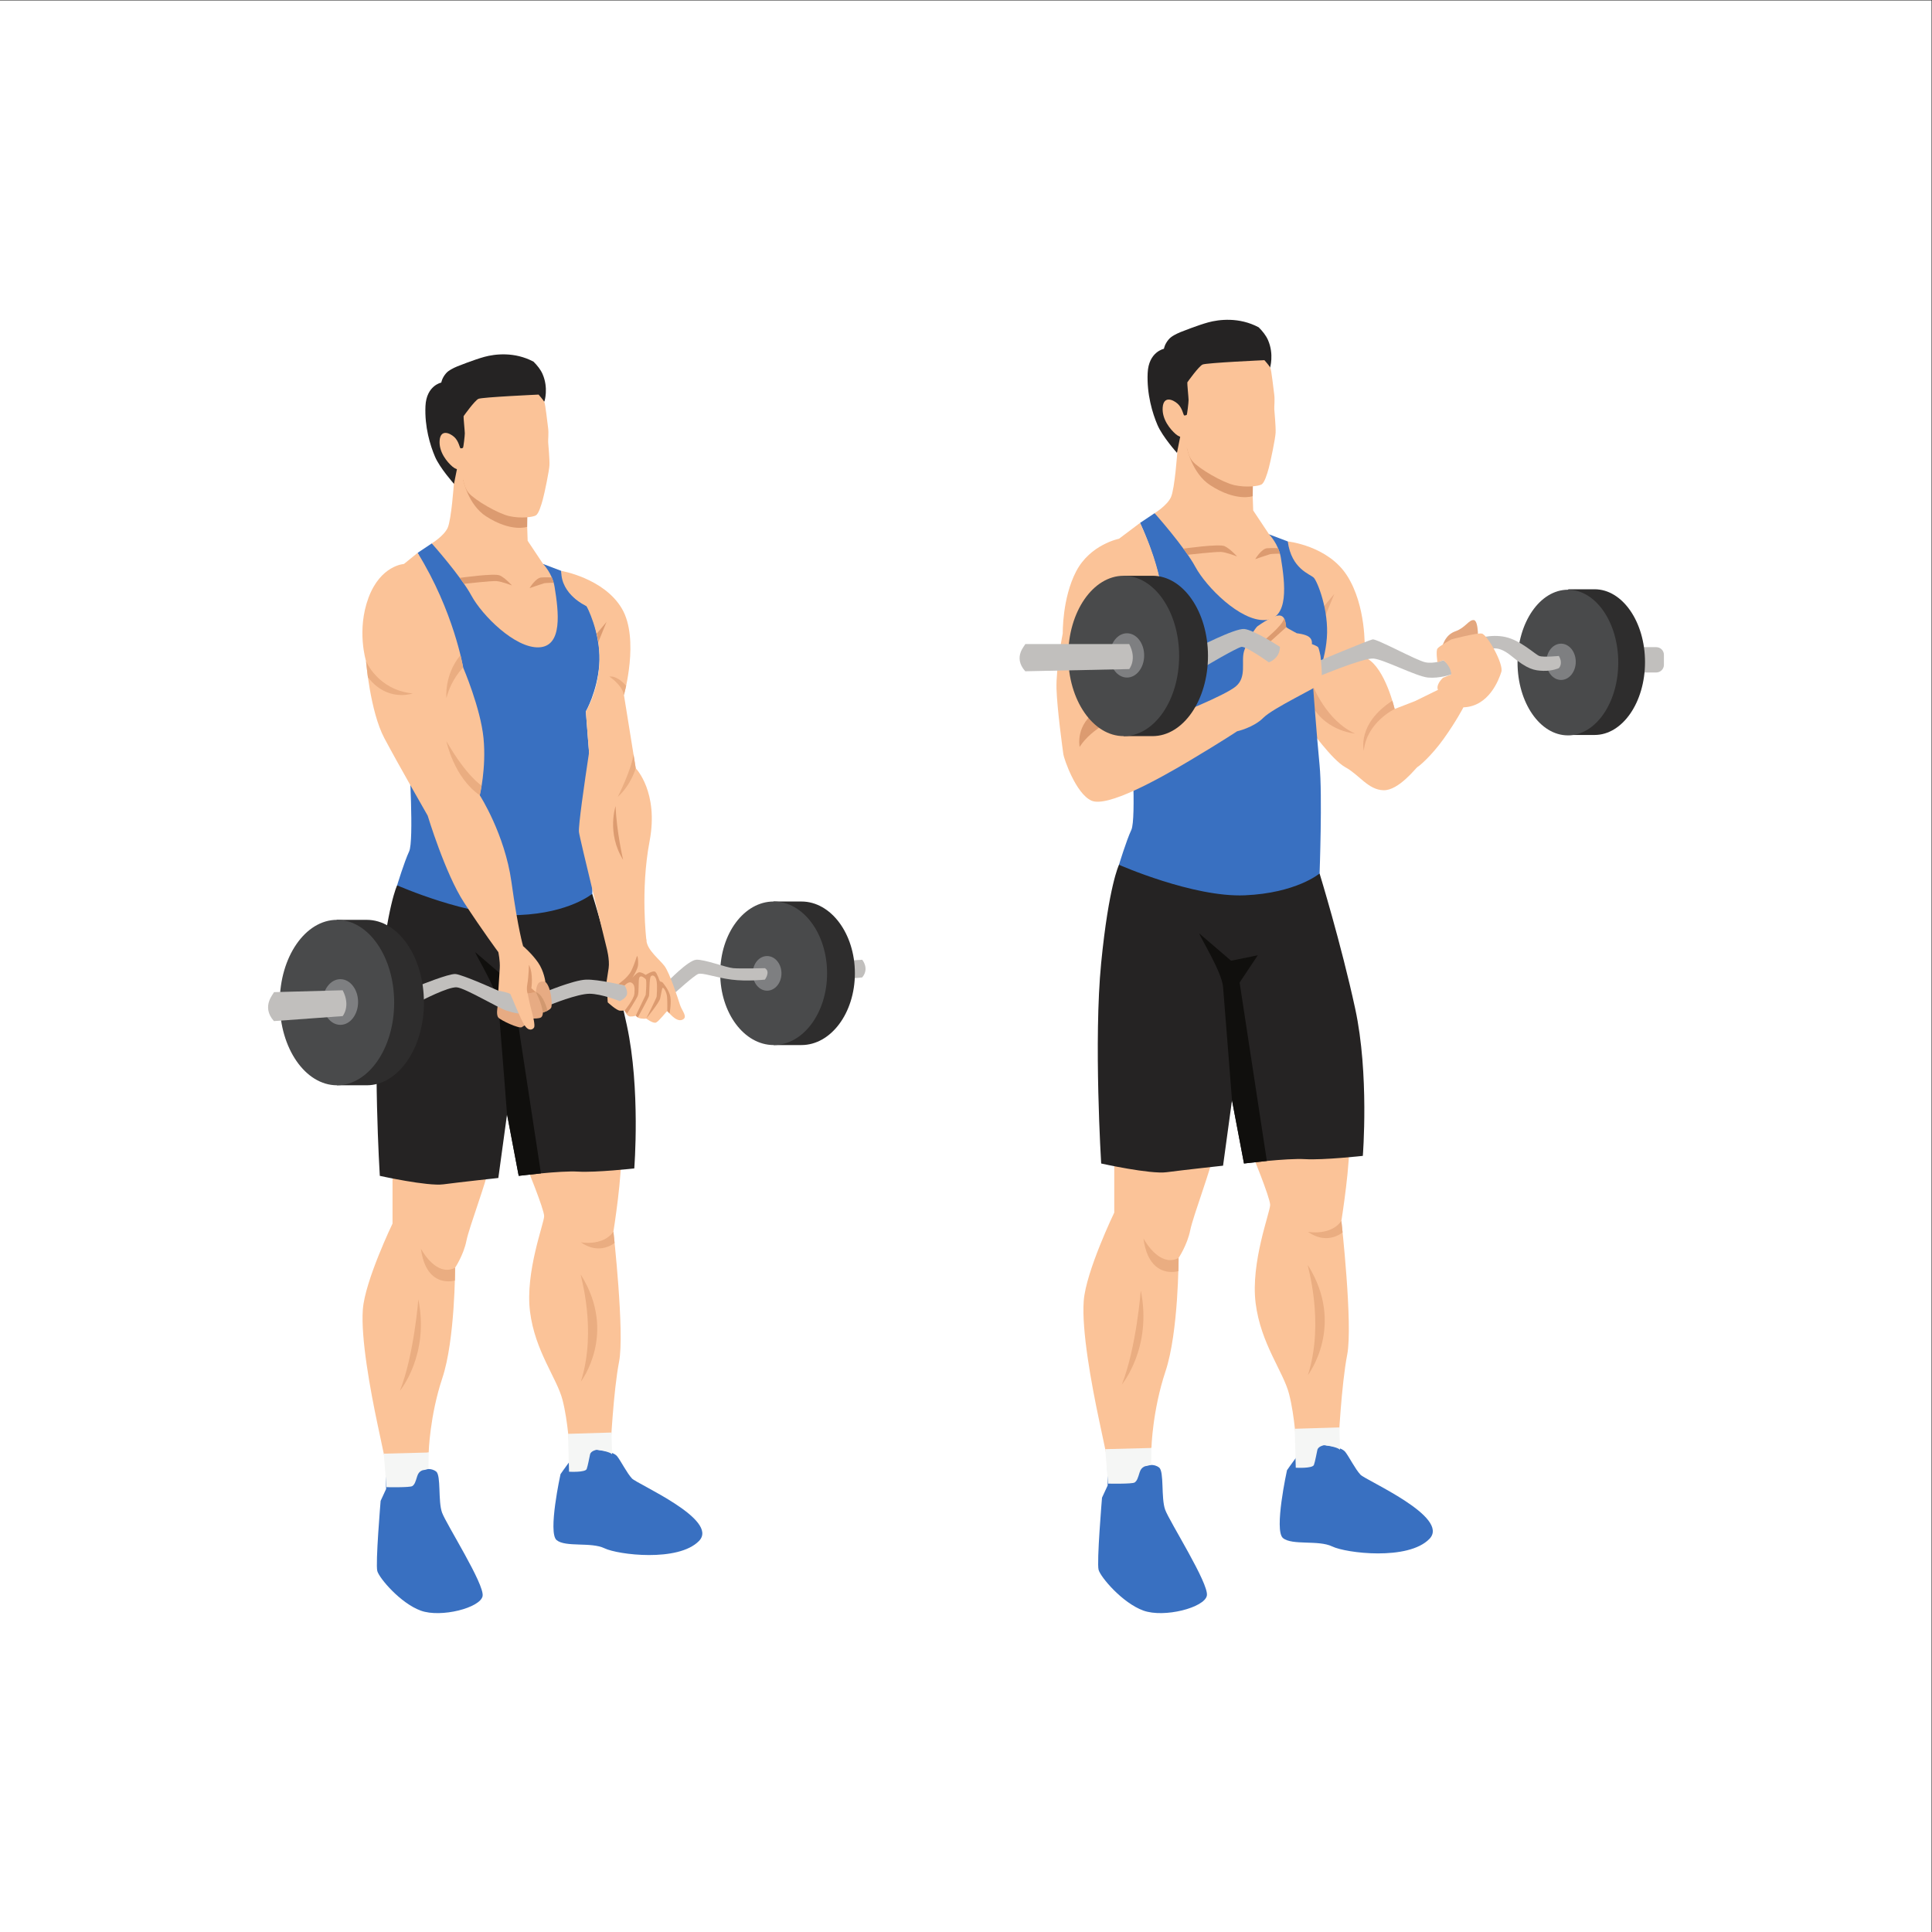 <?xml version="1.0" encoding="UTF-8" standalone="no"?>
<svg
   xmlns:dc="http://purl.org/dc/elements/1.1/"
   xmlns:cc="http://creativecommons.org/ns#"
   xmlns:rdf="http://www.w3.org/1999/02/22-rdf-syntax-ns#"
   xmlns:svg="http://www.w3.org/2000/svg"
   xmlns="http://www.w3.org/2000/svg"
   viewBox="0 0 2666.667 2666.667"
   height="2666.667"
   width="2666.667"
   xml:space="preserve"
   id="svg2"
   version="1.1"><rect x="0" y="0" width="2666.667" height="2666.667" fill="#333333" stroke="none"/><defs
     id="defs6" /><g
     transform="matrix(1.333,0,0,-1.333,0,2666.667)"
     id="g10"><g
       transform="scale(0.1)"
       id="g12"><g
         transform="scale(1.227)"
         id="g14"><path
           id="path16"
           style="fill:#ffffff;fill-opacity:1;fill-rule:nonzero;stroke:none"
           d="M 16300,0 H 0 V 16300 H 16300 V 0" /></g><g
         transform="scale(1.057)"
         id="g18"><path
           id="path20"
           style="fill:#c1bfbd;fill-opacity:1;fill-rule:nonzero;stroke:none"
           d="m 16225,12586.5 h -422.7 c -41.4,0 -75,-33.5 -75,-75 v -98 c 0,-41.5 33.6,-75 75,-75 h 422.7 c 41.4,0 75,33.5 75,75 v 98 c 0,41.5 -33.6,75 -75,75" /></g><g
         transform="scale(1.045)"
         id="g22"><path
           id="path24"
           style="fill:#2e2d2d;fill-opacity:1;fill-rule:nonzero;stroke:none"
           d="M 15800.7,13304.7 H 15541 l -61.2,-75.4 3.9,-88.8 c -111.2,-132.4 -182.2,-333.1 -182.2,-557.7 0,-258.1 93.8,-484.4 234.6,-612 l 4.9,-109.8 h 259.7 c 275.8,0 499.3,323.2 499.3,721.8 0,398.7 -223.5,721.9 -499.3,721.9" /></g><g
         transform="scale(1.028)"
         id="g26"><path
           id="path28"
           style="fill:#494a4b;fill-opacity:1;fill-rule:nonzero;stroke:none"
           d="m 16300,12786.6 c 0,-405.1 -227.1,-733.6 -507.3,-733.6 -280.2,0 -507.3,328.5 -507.3,733.6 0,405.1 227.1,733.5 507.3,733.5 280.2,0 507.3,-328.4 507.3,-733.5" /></g><g
         transform="scale(1.001)"
         id="g30"><path
           id="path32"
           style="fill:#7e7f81;fill-opacity:1;fill-rule:nonzero;stroke:none"
           d="m 16300,13139.2 c 0,-103.7 -68.1,-187.7 -152,-187.7 -83.9,0 -152,84 -152,187.7 0,103.6 68.1,187.6 152,187.6 83.9,0 152,-84 152,-187.6" /></g><path
         id="path34"
         style="fill:#c1bfbd;fill-opacity:1;fill-rule:nonzero;stroke:none"
         d="m 15403.3,13263.5 c 0,0 77.7,88.6 246,-50.6 168.2,-139.2 237.3,-151.4 332.2,-154 94.9,-2.5 159.7,27.7 159.7,27.7 0,0 47.4,45.5 0,126.3 0,0 -159.7,-16.1 -202.9,0 -43.1,16.1 -189.8,160.2 -349.4,196 -159.7,35.8 -315,-24.3 -315,-24.3 l 129.4,-121.1" /><path
         id="path36"
         style="fill:#3970c1;fill-opacity:1;fill-rule:nonzero;stroke:none"
         d="m 13326.2,4781.3 c 0,0 -137.1,-623.6 -41.6,-702.2 95.5,-78.6 366.7,-17.6 509.8,-86.9 143,-69.3 785.5,-148.9 1006.3,78 220.7,226.9 -659.2,605.9 -714,665.4 -54.8,59.5 -113.1,177.8 -155.9,234.3 -42.8,56.4 -199.4,69 -199.4,69 0,0 -79.9,124.9 -158.8,55.4 -78.9,-69.4 -246.4,-313 -246.4,-313" /><path
         id="path38"
         style="fill:#3970c1;fill-opacity:1;fill-rule:nonzero;stroke:none"
         d="m 11469.4,4623.9 -58.5,-126.7 c 0,0 -56.4,-670.5 -35.4,-747.2 21.1,-76.8 246.8,-343.1 463,-421.6 216.2,-78.6 636,30.9 658.2,155.3 22.1,124.4 -387,765.4 -431.7,888.1 -44.6,122.8 -9.1,394.9 -62.7,437.4 -53.7,42.5 -124.4,22.2 -124.4,22.2 l -414.1,104.4 5.6,-311.9" /><path
         id="path40"
         style="fill:#fbc398;fill-opacity:1;fill-rule:nonzero;stroke:none"
         d="m 11537.7,8352.6 v -903.1 c 0,0 -293.5,-609.6 -316.1,-914.4 -22.6,-304.8 79,-857.9 158,-1230.5 79,-372.5 79,-372.5 79,-372.5 l 464,79.8 c 0,0 10.2,386.8 145.6,793.2 135.5,406.4 135.5,1174 135.5,1174 0,0 90.3,135.5 120.4,286 30.1,150.5 225.8,662.3 233.3,767.6 7.5,105.4 -722.5,188.2 -722.5,188.2 l -297.2,131.7" /><path
         id="path42"
         style="fill:#fbc398;fill-opacity:1;fill-rule:nonzero;stroke:none"
         d="m 12956.3,8077.9 c 0,0 195.6,-474.1 195.6,-549.4 0,-75.2 -203.2,-594.5 -150.5,-1016 52.7,-421.4 286,-707.4 346.2,-940.7 60.2,-233.3 75.3,-541.9 75.3,-541.9 l 436.5,37.7 c 0,0 30.1,602 90.3,910.6 60.2,308.6 -60.2,1384.7 -60.2,1384.7 0,0 101.4,639.7 77,842.9 -24.4,203.2 -1010.2,-127.9 -1010.2,-127.9" /><path
         id="path44"
         style="fill:#252323;fill-opacity:1;fill-rule:nonzero;stroke:none"
         d="m 11586.6,11050.6 c 0,0 -105.4,-214.5 -184.4,-1016 -79,-801.5 0,-2077.1 0,-2077.1 0,0 508,-112.9 677.3,-90.3 169.3,22.5 584.7,67.7 584.7,67.7 l 92.6,677.3 124.2,-654.7 c 0,0 440.3,56.4 632.2,45.1 191.9,-11.3 598.3,33.9 598.3,33.9 0,0 67.7,846.7 -79,1524 -146.8,677.3 -368.8,1399.8 -368.8,1399.8 l -1719.7,440.2 -357.4,-349.9" /><path
         id="path46"
         style="fill:#fbc398;fill-opacity:1;fill-rule:nonzero;stroke:none"
         d="m 13547.9,12473.9 c 17.3,-12.9 241.7,-336.5 384.1,-414.2 142.4,-77.7 234.5,-233 393.4,-237.3 158.9,-4.3 340.1,237.3 353,241.6 13,4.3 142.4,112.2 271.9,293.4 129.4,181.2 202.8,323.6 202.8,323.6 l -263.2,181.2 -237.4,-116.5 -211.4,-81.9 c 0,0 -97.3,418.1 -284.8,522.2 l -25.8,103.5 c 0,0 17.2,441.6 -181.3,753.7 -198.5,312 -614.8,355.5 -614.8,355.5 0,0 -308.6,-479.3 -304.2,-492.3 4.3,-12.9 178.6,-494.5 178.6,-494.5 0,0 252.8,-385.7 270.1,-385.7 17.3,0 69,-552.3 69,-552.3" /><path
         id="path48"
         style="fill:#eaac82;fill-opacity:1;fill-rule:nonzero;stroke:none"
         d="m 13688.8,13542.7 -66.6,79.8 194,232.9 -127.4,-312.7" /><path
         id="path50"
         style="fill:#eaac82;fill-opacity:1;fill-rule:nonzero;stroke:none"
         d="m 14031.2,12409.2 c 0,0 -345.9,24.8 -478.9,358.1 -60.7,152.1 -56.9,193.4 -34.9,193.4 26.3,0 78.6,-58.8 78.6,-58.8 0,0 137.5,-359 435.2,-492.7" /><path
         id="path52"
         style="fill:#eaac82;fill-opacity:1;fill-rule:nonzero;stroke:none"
         d="m 14121.8,12232.3 c 0,0 -73.4,277.3 295.5,517.1 l 23.8,-85.6 c 0,0 -289.6,-138 -319.3,-431.5" /><path
         id="path54"
         style="fill:#3970c1;fill-opacity:1;fill-rule:nonzero;stroke:none"
         d="m 12583.4,14489.9 -628.1,201.3 -150.5,-100.7 c 0,0 267.2,-562 252.1,-1006 -15,-444 -342.4,-1201.8 -342.4,-1201.8 0,0 52.7,-858 0,-970.9 -52.7,-112.9 -127.9,-361.2 -127.9,-361.2 0,0 767.6,-338.7 1301.9,-316.1 534.4,22.6 775.2,225.8 775.2,225.8 0,0 30.1,812.8 0,1121.3 -30.1,308.6 -67.7,820.3 -67.7,820.3 0,0 120.4,210.8 142.9,496.7 22.6,286 -97.8,587 -135.4,624.7 -37.7,37.6 -231.5,89.5 -269.1,375.4 l -193.6,73.4 -557.4,17.8" /><path
         id="path56"
         style="fill:#c1bfbd;fill-opacity:1;fill-rule:nonzero;stroke:none"
         d="m 13622.2,13146.9 c 0,0 547.1,228.8 590.2,237.4 43.2,8.7 457.4,-220.2 548,-237.4 90.6,-17.1 185.5,21.7 185.5,21.7 0,0 90.7,-56.1 82,-146.7 0,0 -120.8,-43.8 -241.6,-32.7 -120.8,11.1 -457.4,188.3 -565.2,196.8 -107.9,8.5 -598.9,-198.6 -598.9,-198.6 v 159.5" /><path
         id="path58"
         style="fill:#fbc398;fill-opacity:1;fill-rule:nonzero;stroke:none"
         d="m 11804.8,14590.5 -218.2,-164.1 c 0,0 -297.3,-58.3 -443,-336.6 -145.7,-278.3 -139.2,-642.1 -139.2,-642.1 0,0 -71.2,-361.1 -64.8,-574.7 6.5,-213.6 64.8,-634.2 71.2,-679.6 6.5,-45.3 129.5,-407.7 291.3,-478.9 161.8,-71.2 679.6,213.6 1016.1,414.2 336.6,200.7 491.4,304.2 491.4,304.2 0,0 168.8,36.7 272.3,140.2 103.6,103.6 561,315 591.2,353.9 30.2,38.8 0,285.9 0,285.9 0,0 -15.1,77.6 -24.8,90.5 -9.7,13 -64.8,32.9 -64.8,32.9 0,0 9.8,44.8 -29.1,73.9 -38.8,29.2 -126.2,37.5 -126.2,37.5 0,0 -100.3,53.1 -110,62.8 -9.7,9.7 3.2,103.6 -58.3,119.8 -61.5,16.2 -216.8,-93.9 -239.4,-110.1 -22.7,-16.1 -106.8,-152 -139.2,-258.8 -32.4,-106.8 32.4,-268.6 -87.4,-365.7 -119.7,-97.1 -626.7,-296.7 -626.7,-296.7 l -156.7,1392.4 c 0,0 -37.3,239 -205.7,599.1" /><path
         id="path60"
         style="fill:#eaad81;fill-opacity:1;fill-rule:nonzero;stroke:none"
         d="m 11616.7,5669.6 c 150.5,383.9 195.6,972.7 195.6,972.7 120.5,-592.6 -195.6,-972.7 -195.6,-972.7" /><path
         id="path62"
         style="fill:#edcab2;fill-opacity:1;fill-rule:nonzero;stroke:none"
         d="m 12201.3,6843 c 2.4,84.1 2.4,136.1 2.4,136.1 v 0 -135.4 c 0,0 -0.8,-0.3 -2.4,-0.7" /><path
         id="path64"
         style="fill:#eaad81;fill-opacity:1;fill-rule:nonzero;stroke:none"
         d="m 12132.1,6834.3 c -94.3,0 -252.7,46.6 -292.4,348 0,0 117.3,-225.1 278.2,-225.1 27.4,0 56.1,6.6 85.8,21.9 0,0 0,-52 -2.4,-136.1 -7.8,-2.2 -34.1,-8.7 -69.2,-8.7" /><path
         id="path66"
         style="fill:#edcab2;fill-opacity:1;fill-rule:nonzero;stroke:none"
         d="m 13889.5,7362.9 v 0 0" /><path
         id="path68"
         style="fill:#eaad81;fill-opacity:1;fill-rule:nonzero;stroke:none"
         d="m 13731.1,7184.9 c -54.1,0 -118.1,16.1 -187.8,65.2 0,0 30.8,-6 75.5,-6 78.2,0 198.8,18.3 270.7,118.8 v 0 0 l 12.5,-118.8 c 0,0 -67.2,-59.2 -170.9,-59.2" /><path
         id="path70"
         style="fill:#eaad81;fill-opacity:1;fill-rule:nonzero;stroke:none"
         d="m 13543.3,5767.5 c 176,557.2 -9.9,1137.6 -1.1,1137.6 0.2,0 0.6,-0.4 1.1,-1.2 391.3,-624.7 0,-1136.4 0,-1136.4" /><path
         id="path72"
         style="fill:#100f0d;fill-opacity:1;fill-rule:nonzero;stroke:none"
         d="m 12418.2,10339.4 c 11.3,-45.2 232.3,-395.1 246,-553.2 13.6,-158 92.6,-1174 92.6,-1174 l 124.2,-654.7 236.7,26.1 -281.9,1847.8 188.2,282.2 -276.9,-56.4 -328.9,282.2" /><path
         id="path74"
         style="fill:#fbc398;fill-opacity:1;fill-rule:nonzero;stroke:none"
         d="m 12190.3,15319.9 c 0,0 -26.1,-376.3 -65.6,-463 -39.5,-86.7 -169.4,-165.7 -169.4,-165.7 0,0 309.5,-347.4 422.4,-556.3 112.9,-208.8 464,-561.7 718.8,-550.4 254.8,11.3 209.9,378.1 166.6,643.6 -23.6,145 -122.3,244 -122.3,244 l -164.6,247.3 -4.9,147.9 c 0,0 -587,724.7 -609.6,754.1 -22.5,29.3 -281.3,2 -280.1,0 1.1,-2.1 108.7,-301.5 108.7,-301.5" /><path
         id="path76"
         style="fill:#dc9b70;fill-opacity:1;fill-rule:nonzero;stroke:none"
         d="m 12299,14260.7 c 0,0 290.3,32.8 345.8,29.1 55.5,-3.8 164.8,-46.8 164.8,-46.8 0,0 -71.7,80.6 -130,107 -58.3,26.3 -425.8,-26 -425.8,-26 l 45.2,-63.3" /><path
         id="path78"
         style="fill:#dc9b70;fill-opacity:1;fill-rule:nonzero;stroke:none"
         d="m 13253.3,14272.4 c 0,0 -84.2,-1.4 -100.4,-5.2 -16.1,-3.8 -156.3,-52.4 -156.3,-52.4 0,0 65.4,109.7 124.5,113.5 59.1,3.8 112.4,0.3 112.4,0.3 l 19.8,-56.2" /><path
         id="path80"
         style="fill:#f5f6f5;fill-opacity:1;fill-rule:nonzero;stroke:none"
         d="m 13710,5040.5 c 0,0 -60,-9.9 -69.2,-48.7 -9.1,-38.8 -21.8,-116.1 -35.8,-155.3 -14,-39.2 -187.9,-29.1 -187.9,-29.1 l -11,403.3 463,13.9 6,-231.6 c 0,0 -22.5,31.2 -165.1,47.5" /><path
         id="path82"
         style="fill:#f5f6f5;fill-opacity:1;fill-rule:nonzero;stroke:none"
         d="m 11872.8,4825.6 c 0,0 -52.3,-1.1 -71.8,-64.6 -19.6,-63.5 -27.4,-88.9 -52.2,-106.3 -24.9,-17.4 -275.5,-11.8 -275.5,-11.8 l -29.1,356.8 478.3,12.2 -2.3,-174.9 -47.4,-11.4" /><g
         transform="scale(1.026)"
         id="g84"><path
           id="path86"
           style="fill:#252323;fill-opacity:1;fill-rule:nonzero;stroke:none"
           d="m 12702.9,16194.7 c -197,105.3 -401.4,79.3 -508.8,50.1 -107.3,-29.3 -280.7,-98.6 -280.7,-98.6 -44.9,-19.2 -90.5,-41.1 -117.3,-72 -43,-49.4 -49.6,-96.3 -49.6,-96.3 0,0 -154.5,-29.9 -164.1,-244.4 -9.8,-214.4 48.6,-406.6 99.2,-524.8 50.5,-118.2 196.6,-281 196.6,-281 l 61.6,307.5 c 0,0 342.4,336.6 353.2,359.7 10.8,23.1 423,134.3 423,134.3 l 100.5,54.3 c 0,0 44.2,137.3 -20,283.6 -20.2,45.9 -55.1,89.4 -93.6,127.6" /></g><path
         id="path88"
         style="fill:#dc9b70;fill-opacity:1;fill-rule:nonzero;stroke:none"
         d="m 12857.4,15031.2 118.8,178.7 -4.9,-342.6 c 0,0 -170,-60.9 -438.1,112.4 -192,124.1 -243.7,390.1 -243.7,390.1 l 567.9,-338.6" /><path
         id="path90"
         style="fill:#fbc398;fill-opacity:1;fill-rule:nonzero;stroke:none"
         d="m 13092.5,16275.5 c 0,0 49,-55.2 60.8,-77.3 11.7,-22.1 34,-228.8 41.1,-281.1 7.1,-52.2 -1.4,-124.2 0.4,-149.6 1.8,-25.4 16.2,-180.8 13.7,-242.2 -2.5,-61.4 -53.4,-303 -71,-367.2 -17.5,-64.1 -43.8,-149.3 -73.1,-168.4 -29.3,-19.1 -162.4,-35.3 -283.4,-8.1 -120.9,27.1 -363.9,168.1 -432.3,246.6 -68.5,78.5 -72.2,251.7 -72.2,251.7 0,0 -48.2,-17 -102.5,30.1 -54.4,47.2 -143.3,151.4 -135,274.4 8.3,123.1 104.4,85.7 155.3,39.9 50.8,-45.7 57.8,-120 68.1,-121 10.2,-1 20.1,3.1 25.1,5.2 5,2.1 19.8,128.9 19.7,154.4 -0.1,25.5 -15.9,177.5 -12.9,182.8 3,5.3 118.3,166.5 157.8,184.6 39.6,18.1 640.4,45.2 640.4,45.2" /><path
         id="path92"
         style="fill:#dc9b70;fill-opacity:1;fill-rule:nonzero;stroke:none"
         d="m 11568.9,12572.2 c 0,0 -261.4,-101.3 -389.8,-301.1 0,0 -50.3,237.3 194.9,384 245.2,146.7 194.9,-82.9 194.9,-82.9" /><path
         id="path94"
         style="fill:#dc9b70;fill-opacity:1;fill-rule:nonzero;stroke:none"
         d="m 13318.2,13510.5 -193.2,-174.2 c 0,0 -43.1,13.5 -43.1,26.5 0,12.9 192,153.3 214.7,238.4 0,0 16.2,-20.5 21.6,-90.7" /><path
         id="path96"
         style="fill:#e4a77e;fill-opacity:1;fill-rule:nonzero;stroke:none"
         d="m 15006.4,13233.3 c 0,17.3 -70.7,96.1 -65.8,99.3 5,3.1 26.9,99.8 130.5,136.2 103.5,36.4 138.1,121.2 189.8,115.4 51.8,-5.7 47.5,-226.8 34.5,-247.9 -12.9,-21 -289,-103 -289,-103" /><path
         id="path98"
         style="fill:#fbc398;fill-opacity:1;fill-rule:nonzero;stroke:none"
         d="m 14889.9,12862.2 c 0,0 -30.3,43.7 51.7,125.2 l 86.3,34.5 c 0,0 0,77.7 -82,146.7 l -61.5,-21.7 c 0,0 -18.4,116.9 0,142.6 18.4,25.8 144.1,95.1 144.1,95.1 0,0 258.3,68.8 314.4,60.1 56.1,-8.6 228.7,-314.9 202.8,-396.9 -25.9,-82 -129.4,-358.2 -392.6,-366.8 -263.2,-8.6 -263.2,-8.6 -263.2,-8.6 v 189.8" /><path
         id="path100"
         style="fill:#c1bfbd;fill-opacity:1;fill-rule:nonzero;stroke:none"
         d="m 12452,13086.6 c 12.9,13 353.1,210 401.3,220.1 48.2,10.1 284.7,-159.8 284.7,-159.8 0,0 114.1,35.5 115.3,160.2 0,0 -270.6,176.5 -369.8,185.1 -99.3,8.6 -504.9,-202.8 -504.9,-202.8 l 73.4,-202.8" /><path
         id="path102"
         style="fill:#2e2d2d;fill-opacity:1;fill-rule:nonzero;stroke:none"
         d="m 11933.9,14043.2 h -298.7 l -70.5,-86.8 4.6,-102.1 c -128,-152.3 -209.7,-383 -209.7,-641.4 0,-296.9 107.9,-557.2 269.9,-704 l 5.7,-126.2 h 298.7 c 317.1,0 574.2,371.7 574.2,830.2 0,458.5 -257.1,830.3 -574.2,830.3" /><path
         id="path104"
         style="fill:#494a4b;fill-opacity:1;fill-rule:nonzero;stroke:none"
         d="m 12209.4,13212.9 c 0,-458.5 -257.1,-830.2 -574.2,-830.2 -317.1,0 -574.2,371.7 -574.2,830.2 0,458.5 257.1,830.3 574.2,830.3 317.1,0 574.2,-371.8 574.2,-830.3" /><path
         id="path106"
         style="fill:#7e7f81;fill-opacity:1;fill-rule:nonzero;stroke:none"
         d="m 11847.3,13218.4 c 0,-126.6 -79.6,-229.2 -177.8,-229.2 -98.2,0 -177.7,102.6 -177.7,229.2 0,126.7 79.5,229.3 177.7,229.3 98.2,0 177.8,-102.6 177.8,-229.3" /><path
         id="path108"
         style="fill:#c1bfbd;fill-opacity:1;fill-rule:nonzero;stroke:none"
         d="m 10616,13336.3 c 4.2,-10.4 -133.8,-131.5 0,-282 l 1076.5,22.7 c 0,0 83.7,100.4 0,259.3 H 10616" /><path
         id="path110"
         style="fill:#c1bfbd;fill-opacity:1;fill-rule:nonzero;stroke:none"
         d="m 7897.54,10002.6 1030.17,64.7 c 0,0 77.67,-90.2 0,-183.2 L 7897.54,9789 v 213.6" /><path
         id="path112"
         style="fill:#2e2d2d;fill-opacity:1;fill-rule:nonzero;stroke:none"
         d="m 8298.62,10670.3 h -287.83 l -67.95,-77.7 4.41,-91.4 c -123.34,-136.3 -202,-342.9 -202,-574.1 0,-265.8 103.92,-498.8 260.09,-630.2 l 5.45,-113 h 287.83 c 305.62,0 553.38,332.7 553.38,743.2 0,410.4 -247.76,743.2 -553.38,743.2" /><path
         id="path114"
         style="fill:#494a4b;fill-opacity:1;fill-rule:nonzero;stroke:none"
         d="m 8564.17,9927.1 c 0,-410.5 -247.75,-743.2 -553.37,-743.2 -305.62,0 -553.38,332.7 -553.38,743.2 0,410.4 247.76,743.2 553.38,743.2 305.62,0 553.37,-332.8 553.37,-743.2" /><path
         id="path116"
         style="fill:#7e7f81;fill-opacity:1;fill-rule:nonzero;stroke:none"
         d="m 8091.7,9926.3 c 0,-99.1 -66.65,-179.4 -148.86,-179.4 -82.21,0 -148.87,80.3 -148.87,179.4 0,99 66.66,179.3 148.87,179.3 82.21,0 148.86,-80.3 148.86,-179.3" /><path
         id="path118"
         style="fill:#c1bfbd;fill-opacity:1;fill-rule:nonzero;stroke:none"
         d="m 6997.27,9731.8 c 0,0 188.32,170.7 231.47,187.8 43.14,17.2 183.37,-37.4 345.18,-58.1 161.81,-20.7 346.27,0 346.27,0 0,0 61.48,82.8 0,118.4 0,0 -249.18,-6.4 -326.85,0 -77.67,6.5 -300.96,93.9 -385.1,87.4 -84.14,-6.5 -297.72,-229.8 -297.72,-229.8 l 86.75,-105.7" /><path
         id="path120"
         style="fill:#3970c1;fill-opacity:1;fill-rule:nonzero;stroke:none"
         d="m 5803.91,4740.7 c 0,0 -133.34,-606.5 -40.44,-682.9 92.9,-76.5 356.63,-17.2 495.73,-84.5 139.11,-67.4 764,-144.8 978.68,75.8 214.68,220.7 -641.06,589.2 -694.36,647.1 -53.3,57.9 -110.01,173 -151.62,227.9 -41.6,54.9 -193.9,67.1 -193.9,67.1 0,0 -77.73,121.5 -154.45,53.9 -76.73,-67.6 -239.64,-304.4 -239.64,-304.4" /><path
         id="path122"
         style="fill:#3970c1;fill-opacity:1;fill-rule:nonzero;stroke:none"
         d="m 3998.09,4587.6 -56.84,-123.3 c 0,0 -54.92,-652 -34.44,-726.7 20.48,-74.6 240,-333.6 450.25,-410 210.24,-76.4 618.53,30.1 640.08,151.1 21.56,120.9 -376.34,744.3 -419.77,863.7 -43.42,119.4 -8.87,384 -61.04,425.4 -52.17,41.4 -120.97,21.6 -120.97,21.6 l -402.72,101.5 5.45,-303.3" /><path
         id="path124"
         style="fill:#fbc398;fill-opacity:1;fill-rule:nonzero;stroke:none"
         d="m 4064.48,8213.9 v -878.3 c 0,0 -285.44,-592.9 -307.4,-889.3 -21.96,-296.4 76.85,-834.4 153.7,-1196.7 76.85,-362.3 76.85,-362.3 76.85,-362.3 l 451.18,77.7 c 0,0 9.92,376.1 141.66,771.4 131.75,395.2 131.75,1141.7 131.75,1141.7 0,0 87.83,131.8 117.1,278.1 29.28,146.4 219.58,644.1 226.9,746.6 7.31,102.5 -702.64,183 -702.64,183 l -289.1,128.1" /><path
         id="path126"
         style="fill:#fbc398;fill-opacity:1;fill-rule:nonzero;stroke:none"
         d="m 5444.12,7946.7 c 0,0 190.3,-461.1 190.3,-534.3 0,-73.2 -197.61,-578.2 -146.38,-988.1 51.23,-409.8 278.13,-687.9 336.67,-914.8 58.56,-226.9 73.2,-527 73.2,-527 l 424.51,36.6 c 0,0 29.27,585.5 87.82,885.6 58.56,300.1 -58.55,1346.7 -58.55,1346.7 0,0 98.66,622.1 74.95,819.7 -23.72,197.6 -982.52,-124.4 -982.52,-124.4" /><path
         id="path128"
         style="fill:#252323;fill-opacity:1;fill-rule:nonzero;stroke:none"
         d="m 4112.06,10837.7 c 0,0 -102.47,-208.6 -179.32,-988 -76.85,-779.5 0,-2020.1 0,-2020.1 0,0 494.04,-109.8 658.72,-87.8 164.67,21.9 568.58,65.8 568.58,65.8 l 90.13,658.8 120.77,-636.8 c 0,0 428.16,54.9 614.8,43.9 186.63,-11 581.86,32.9 581.86,32.9 0,0 65.88,823.4 -76.85,1482.2 -142.72,658.7 -358.63,1361.3 -358.63,1361.3 l -1672.41,428.2 -347.65,-340.4" /><path
         id="path130"
         style="fill:#3970c1;fill-opacity:1;fill-rule:nonzero;stroke:none"
         d="m 5081.47,14182.6 -610.78,195.7 -146.38,-97.9 c 0,0 259.83,-546.5 245.19,-978.4 -14.64,-431.8 -333.02,-1168.8 -333.02,-1168.8 0,0 51.23,-834.4 0,-944.1 -51.23,-109.8 -124.42,-351.4 -124.42,-351.4 0,0 746.54,-329.3 1266.19,-307.4 519.66,22 753.87,219.6 753.87,219.6 0,0 29.28,790.5 0,1090.5 -29.28,300.1 -65.88,797.8 -65.88,797.8 0,0 117.12,205 139.07,483.1 21.96,278.1 -95.15,570.9 -131.75,607.5 -36.59,36.6 -225.13,87 -261.72,365.1 l -188.22,71.4 -542.15,17.3" /><path
         id="path132"
         style="fill:#eaad81;fill-opacity:1;fill-rule:nonzero;stroke:none"
         d="m 4141.33,5604.6 c 146.38,373.3 190.3,946 190.3,946 117.1,-576.4 -190.3,-946 -190.3,-946" /><path
         id="path134"
         style="fill:#edcab2;fill-opacity:1;fill-rule:nonzero;stroke:none"
         d="m 4709.89,6745.7 c 2.33,81.8 2.33,132.4 2.33,132.4 v 0 -131.7 c 0,0 -0.8,-0.3 -2.33,-0.7" /><path
         id="path136"
         style="fill:#eaad81;fill-opacity:1;fill-rule:nonzero;stroke:none"
         d="m 4642.56,6737.3 c -91.68,0 -245.74,45.3 -284.33,338.4 0,0 114.1,-218.9 270.52,-218.9 26.71,0 54.64,6.4 83.47,21.3 0,0 0,-50.6 -2.33,-132.4 -7.59,-2.1 -33.12,-8.4 -67.33,-8.4" /><path
         id="path138"
         style="fill:#eaad81;fill-opacity:1;fill-rule:nonzero;stroke:none"
         d="m 6197.69,7078.3 c -52.63,0 -114.92,15.6 -182.68,63.3 0,0 30.01,-5.8 73.45,-5.8 76.06,0 193.36,17.8 263.23,115.6 v 0 0 l 12.15,-115.6 c 0,0 -65.31,-57.5 -166.15,-57.5" /><path
         id="path140"
         style="fill:#eaad81;fill-opacity:1;fill-rule:nonzero;stroke:none"
         d="m 6015.01,5699.7 c 171.15,542 -9.64,1106.4 -1.08,1106.4 0.23,0 0.58,-0.4 1.08,-1.2 380.59,-607.5 0,-1105.2 0,-1105.2" /><path
         id="path142"
         style="fill:#100f0d;fill-opacity:1;fill-rule:nonzero;stroke:none"
         d="m 4920.81,10146.1 c 10.98,-43.9 225.95,-384.3 239.23,-538 13.28,-153.7 90.13,-1141.7 90.13,-1141.7 l 120.77,-636.8 230.22,25.4 -274.14,1797.1 182.98,274.4 -269.32,-54.9 -319.87,274.5" /><path
         id="path144"
         style="fill:#fbc398;fill-opacity:1;fill-rule:nonzero;stroke:none"
         d="m 4699.17,14989.8 c 0,0 -25.38,-366 -63.8,-450.3 -38.43,-84.3 -164.68,-161.2 -164.68,-161.2 0,0 301,-337.8 410.78,-540.9 109.79,-203.1 451.21,-546.3 699,-535.4 247.8,11 204.13,367.7 162.09,626 -22.96,141 -118.94,237.3 -118.94,237.3 l -160.14,240.5 -4.7,143.8 c 0,0 -570.9,704.8 -592.86,733.4 -21.96,28.5 -273.55,1.9 -272.47,0 1.09,-2 105.72,-293.2 105.72,-293.2" /><path
         id="path146"
         style="fill:#dc9b70;fill-opacity:1;fill-rule:nonzero;stroke:none"
         d="m 4804.88,13959.7 c 0,0 282.33,31.9 336.34,28.2 53.99,-3.6 160.31,-45.4 160.31,-45.4 0,0 -69.82,78.4 -126.49,104 -56.67,25.6 -414.08,-25.2 -414.08,-25.2 l 43.92,-61.6" /><path
         id="path148"
         style="fill:#dc9b70;fill-opacity:1;fill-rule:nonzero;stroke:none"
         d="m 5733,13971.1 c 0,0 -81.9,-1.4 -97.59,-5.1 -15.69,-3.7 -152.02,-50.9 -152.02,-50.9 0,0 63.54,106.7 121.04,110.3 57.51,3.7 109.35,0.3 109.35,0.3 l 19.22,-54.6" /><path
         id="path150"
         style="fill:#f5f6f5;fill-opacity:1;fill-rule:nonzero;stroke:none"
         d="m 6177.12,4992.8 c 0,0 -58.37,-9.6 -67.23,-47.4 -8.87,-37.8 -21.28,-112.9 -34.85,-151.1 -13.57,-38.1 -182.78,-28.3 -182.78,-28.3 l -10.63,392.2 450.25,13.6 5.89,-225.3 c 0,0 -21.95,30.4 -160.65,46.3" /><path
         id="path152"
         style="fill:#f5f6f5;fill-opacity:1;fill-rule:nonzero;stroke:none"
         d="m 4390.41,4783.7 c 0,0 -50.84,-1 -69.86,-62.8 -19.01,-61.7 -26.61,-86.5 -50.76,-103.4 -24.15,-16.9 -267.89,-11.4 -267.89,-11.4 l -28.3,346.9 465.2,12 -2.25,-170.2 -46.14,-11.1" /><path
         id="path154"
         style="fill:#fbc398;fill-opacity:1;fill-rule:nonzero;stroke:none"
         d="m 4324.31,14280.4 -141.83,-115.1 c 0,0 -241.63,-12.9 -366.76,-349.5 -125.13,-336.5 -25.89,-655.8 -25.89,-655.8 0,0 43.14,-522.1 189.85,-798.3 146.7,-276.1 448.74,-802.5 448.74,-802.5 0,0 181.22,-599.8 375.39,-897.5 194.16,-297.7 356.23,-515.6 356.23,-515.6 l 256.47,62.5 c 0,0 -51.78,168.3 -120.81,664.5 -69.04,496.2 -327.93,897.5 -327.93,897.5 0,0 69.04,280.5 38.83,591.1 -30.2,310.7 -210.88,731.4 -210.88,731.4 0,0 -96.58,581.9 -471.41,1187.3" /><path
         id="path156"
         style="fill:#eaad81;fill-opacity:1;fill-rule:nonzero;stroke:none"
         d="m 4967.77,11770.6 c -269.67,185.5 -345.19,558.8 -345.19,558.8 213.59,-369 364.59,-458.9 364.59,-458.9 l -19.4,-99.9 v 0 0" /><path
         id="path158"
         style="fill:#eaad81;fill-opacity:1;fill-rule:nonzero;stroke:none"
         d="m 4158.89,12808.1 c -94.41,0 -231.59,32 -349.41,184.3 l -19.65,167.6 c 0,0 120.81,-299.1 483.26,-335.1 0,0 -45.93,-16.8 -114.2,-16.8" /><path
         id="path160"
         style="fill:#eaad81;fill-opacity:1;fill-rule:nonzero;stroke:none"
         d="m 4622.58,12777 c 0,0 -26.23,236.7 145.46,444.7 l 27.68,-128.6 c 0,0 -121.36,-114.4 -173.14,-316.1" /><path
         id="path162"
         style="fill:#fbc398;fill-opacity:1;fill-rule:nonzero;stroke:none"
         d="m 5811.84,14093.9 c 0,0 441.74,-75.3 627.28,-390.3 185.54,-315 21.58,-895.4 21.58,-895.4 l 122.08,-758.2 c 0,0 240.36,-244.9 143.28,-756.2 -97.08,-511.3 -32.37,-1029.1 -32.37,-1029.1 l -413.19,-71.2 c 0,0 -279.34,1132.7 -285.8,1197.4 -6.48,64.7 53.97,486.2 104.65,822.4 l -33.11,424.9 c 0,0 133.91,215.4 141.21,521.8 7.3,306.3 -133.89,568.8 -133.89,568.8 0,0 -267.68,116.8 -261.72,365.1" /><path
         id="path164"
         style="fill:#edcab2;fill-opacity:1;fill-rule:nonzero;stroke:none"
         d="m 6483.4,12903.7 c 0.01,0 0.01,0 0.01,0 v 0 h -0.01" /><path
         id="path166"
         style="fill:#eaad81;fill-opacity:1;fill-rule:nonzero;stroke:none"
         d="m 6460.7,12808.2 c -16.54,102.7 -151.02,191.1 -151.02,191.1 4.55,0.7 9.1,1 13.64,1 81.46,0 159.78,-96.2 160.09,-96.6 0,0 0,0 -0.01,0 l -22.7,-95.5 v 0" /><path
         id="path168"
         style="fill:#eaad81;fill-opacity:1;fill-rule:nonzero;stroke:none"
         d="m 6396.54,11753.3 c 0,0 141.1,277.5 163.04,440.8 l 23.2,-144.1 c 0,0 -47.59,-171.6 -186.24,-296.7" /><path
         id="path170"
         style="fill:#dc9b70;fill-opacity:1;fill-rule:nonzero;stroke:none"
         d="m 6452.07,11101.8 c 0,0 -69.04,297.7 -77.67,556.6 0,0 -94.92,-280.5 77.67,-556.6" /><path
         id="path172"
         style="fill:#fbc398;fill-opacity:1;fill-rule:nonzero;stroke:none"
         d="m 6280.5,10193.5 c 0,0 34.57,-126.2 21.63,-213.6 -12.95,-87.3 -21.63,-141.2 -21.63,-141.2 l 12.26,-212.6 c 0,0 94.4,-87.8 129.11,-86.3 34.69,1.6 45.3,0 45.3,0 0,0 21.58,-60.4 60.41,-60.4 38.83,0 55.2,8.6 55.2,8.6 0,0 15.99,-24.6 56.98,-29.5 40.99,-5 51.78,0 51.78,0 0,0 71.19,-54.6 101.4,-41.6 30.2,12.9 110.03,118.6 116.5,118.6 6.47,0 86.3,-116.5 153.18,-90.6 66.87,25.9 -2.16,92.8 -21.58,155.3 -19.41,62.6 -107.87,332.3 -159.65,401.3 -51.78,69.1 -178.23,163.4 -187.69,263.2 -9.46,99.9 -197.64,133.8 -200.22,120.8 -2.58,-12.9 -212.98,-192 -212.98,-192" /><path
         id="path174"
         style="fill:#dc9b70;fill-opacity:1;fill-rule:nonzero;stroke:none"
         d="m 6467.17,9799.9 c 0,0 40.99,48.4 73.35,29 32.36,-19.4 32.36,-57.2 28.05,-113.8 -4.32,-56.6 -101.4,-175.3 -101.4,-175.3 l 26.31,-29.2 c 0,0 92.35,141.4 109.61,182.4 17.26,41 2.15,172.6 19.41,194.2 17.26,21.5 48.98,-7.6 63.33,-21.1 14.34,-13.5 0,-163.4 0,-163.4 l -103.05,-214.7 21.8,-18.5 c 0,0 108.54,197.6 115,221.3 6.48,23.8 2.16,183.8 19.42,204.1 17.26,20.3 51.78,7.4 60.41,-53 8.63,-60.4 0,-142.1 0,-155.2 0,-13.1 -107.87,-228.2 -107.87,-228.2 0,0 133.76,161.1 144.55,208.6 10.79,47.5 17.25,112.2 28.04,110 10.79,-2.1 38.84,-45.2 43.15,-95.9 4.32,-50.8 2.16,-145.7 2.16,-145.7 l 23.73,-24.9 c 0,0 19.42,102.6 8.63,170.6 -10.79,67.9 -75.51,145.6 -81.98,152 -6.48,6.5 -23.73,6.5 -28.05,13 -4.31,6.4 -23.73,73.3 -45.31,94.9 -21.57,21.6 -100.63,-31 -100.63,-31 0,0 -46.07,33.2 -71.96,26.7 -25.89,-6.5 -66.88,-58.3 -66.88,-58.3 0,0 58.25,90.7 60.41,137 2.16,46.4 -4.31,96 -10.78,89.6 -6.48,-6.5 -23.74,-79.9 -60.41,-153.2 -36.68,-73.4 -134.49,-137.1 -134.49,-137.1 l 65.45,-14.9" /><path
         id="path176"
         style="fill:#dc9b70;fill-opacity:1;fill-rule:nonzero;stroke:none"
         d="m 5348,14709 115.48,173.9 -4.7,-333.3 c 0,0 -165.34,-59.2 -426.07,109.3 -186.79,120.7 -236.99,379.5 -236.99,379.5 L 5348,14709" /><g
         transform="scale(1.004)"
         id="g178"><path
           id="path180"
           style="fill:#252323;fill-opacity:1;fill-rule:nonzero;stroke:none"
           d="m 5502.3,16195.3 c -195.94,104.7 -399.29,78.9 -506.03,49.8 -106.74,-29.1 -279.2,-98.1 -279.2,-98.1 -44.65,-19 -89.99,-40.8 -116.68,-71.5 -42.65,-49.2 -49.25,-95.8 -49.25,-95.8 0,0 -153.61,-29.8 -163.24,-243 -9.65,-213.3 48.35,-404.4 98.68,-522 50.33,-117.5 195.51,-279.4 195.51,-279.4 l 61.23,305.8 c 0,0 340.58,334.7 351.32,357.7 10.72,23 420.61,133.5 420.61,133.5 l 100,54.1 c 0,0 43.89,136.5 -19.94,282 -20.03,45.6 -54.78,88.9 -93.01,126.9" /></g><path
         id="path182"
         style="fill:#fbc398;fill-opacity:1;fill-rule:nonzero;stroke:none"
         d="m 5576.67,15919.2 c 0,0 47.62,-53.7 59.07,-75.2 11.44,-21.6 33.09,-222.6 39.99,-273.4 6.89,-50.8 -1.38,-120.8 0.36,-145.5 1.74,-24.7 15.74,-175.8 13.34,-235.5 -2.39,-59.7 -51.93,-294.8 -69.02,-357.2 -17.09,-62.4 -42.65,-145.2 -71.11,-163.7 -28.46,-18.6 -157.99,-34.4 -275.62,-7.9 -117.63,26.4 -353.88,163.5 -420.46,239.8 -66.59,76.3 -70.23,244.7 -70.23,244.7 0,0 -46.78,-16.5 -99.64,29.4 -52.86,45.9 -139.4,147.2 -131.32,266.9 8.08,119.6 101.61,83.2 151.06,38.8 49.44,-44.5 56.21,-116.8 66.2,-117.7 9.99,-1 19.63,3 24.45,5 4.82,2 19.25,125.4 19.15,150.2 -0.1,24.8 -15.51,172.5 -12.56,177.7 2.94,5.2 115.06,161.9 153.51,179.6 38.45,17.6 622.83,44 622.83,44" /><path
         id="path184"
         style="fill:#dc9b70;fill-opacity:1;fill-rule:nonzero;stroke:none"
         d="m 6179.11,13443.9 c 6.15,-28.1 11.64,-57.4 16.13,-87.5 l 85.21,209.2 -101.34,-121.7" /><path
         id="path186"
         style="fill:#c1bfbd;fill-opacity:1;fill-rule:nonzero;stroke:none"
         d="m 5696.97,9600.2 c 0,0 282.62,115.4 407.76,114.9 125.12,-0.5 312.82,-76.7 312.82,-76.7 0,0 71.2,31.9 75.51,76.7 4.31,44.8 -25.89,84.8 -25.89,84.8 0,0 -269.67,65.7 -399.12,61.4 -129.45,-4.3 -429.32,-130.4 -429.32,-130.4 l 58.24,-130.7" /><path
         id="path188"
         style="fill:#e7ab83;fill-opacity:1;fill-rule:nonzero;stroke:none"
         d="m 5151.15,9572.2 c 0,0 -14.58,-75.5 8.89,-103.6 23.47,-28 215.74,-118.6 243.66,-99.2 27.91,19.4 66.74,36.7 66.74,36.7 l 53.51,52.4 c 0,0 56.9,-1.2 77.21,10.9 20.3,12.2 20.3,51 20.3,51 0,0 73.36,21.6 86.3,51.8 12.95,30.2 0,213.6 -60.41,265.3 -60.4,51.8 -217.85,72.6 -217.85,72.6 l -159.69,-44.5 -109.77,-118.7 -8.89,-174.7" /><path
         id="path190"
         style="fill:#c1bfbd;fill-opacity:1;fill-rule:nonzero;stroke:none"
         d="m 5370.67,9510.6 c 0,0 -40.46,1.2 -129.99,31.4 -89.53,30.2 -421.77,230.8 -510.23,239.5 -88.45,8.6 -377.54,-143.1 -377.54,-143.1 l -12.94,161.5 c 0,0 304.19,123.9 375.38,119.6 71.2,-4.3 444.69,-172.6 444.69,-172.6 l 163.71,38.9 79.95,-70.7 -33.03,-204.5" /><path
         id="path192"
         style="fill:#fbc398;fill-opacity:1;fill-rule:nonzero;stroke:none"
         d="m 5160.04,10146.1 c 0,0 19.15,-90.7 14.84,-164 -4.31,-73.4 -14.84,-235.2 -14.84,-235.2 0,0 114.08,-19.4 124.87,-36.6 10.79,-17.3 101.4,-252.5 146.7,-321.5 45.31,-69 88.46,-43.1 99.24,-21.6 10.79,21.6 -10.78,116.5 -28.04,176.9 -17.26,60.5 -38.84,172.6 -38.84,172.6 l 84.15,15.1 c 0,0 6.46,79.9 34.51,99.3 28.05,19.4 64.72,6.4 64.72,6.4 0,0 -12.94,110.1 -75.5,200.7 -62.57,90.6 -155.34,170.4 -155.34,170.4 0,0 -172.59,58.3 -189.85,45.3 -17.26,-12.9 -66.62,-107.8 -66.62,-107.8" /><path
         id="path194"
         style="fill:#d1986f;fill-opacity:1;fill-rule:nonzero;stroke:none"
         d="m 5548.12,9731.8 c 0,0 56.08,-97 73.34,-211.4 l 47.62,19.1 c 0,0 -38.99,168.6 -120.96,192.3" /><path
         id="path196"
         style="fill:#dc9b70;fill-opacity:1;fill-rule:nonzero;stroke:none"
         d="m 5476.92,10015.5 c 0,0 -3.24,-126.2 -16.18,-197.4 -12.95,-71.2 3.23,-101.4 3.23,-101.4 l 84.15,15.1 -46.21,41 c 0,0 23.55,148.9 -24.99,242.7" /><path
         id="path198"
         style="fill:#2e2d2d;fill-opacity:1;fill-rule:nonzero;stroke:none"
         d="m 3797.18,10480.5 h -308.12 l -72.75,-89.5 4.72,-105.4 c -132.04,-157.1 -216.24,-395.2 -216.24,-661.7 0,-306.2 111.25,-574.8 278.43,-726.2 l 5.84,-130.3 h 308.12 c 327.18,0 592.4,383.5 592.4,856.5 0,473.1 -265.22,856.6 -592.4,856.6" /><path
         id="path200"
         style="fill:#494a4b;fill-opacity:1;fill-rule:nonzero;stroke:none"
         d="m 4081.46,9623.9 c 0,-473 -265.23,-856.5 -592.4,-856.5 -327.18,0 -592.4,383.5 -592.4,856.5 0,473.1 265.22,856.6 592.4,856.6 327.17,0 592.4,-383.5 592.4,-856.6" /><path
         id="path202"
         style="fill:#7e7f81;fill-opacity:1;fill-rule:nonzero;stroke:none"
         d="m 3707.84,9629.6 c 0,-130.6 -82.1,-236.5 -183.38,-236.5 -101.28,0 -183.38,105.9 -183.38,236.5 0,130.6 82.1,236.5 183.38,236.5 101.28,0 183.38,-105.9 183.38,-236.5" /><path
         id="path204"
         style="fill:#c1bfbd;fill-opacity:1;fill-rule:nonzero;stroke:none"
         d="m 2836.25,9731.8 c 4.32,-10.8 -138.08,-144.5 0,-299.8 l 711.94,51.7 c 0,0 86.3,103.6 0,267.5 l -711.94,-19.4" /></g></g></svg>